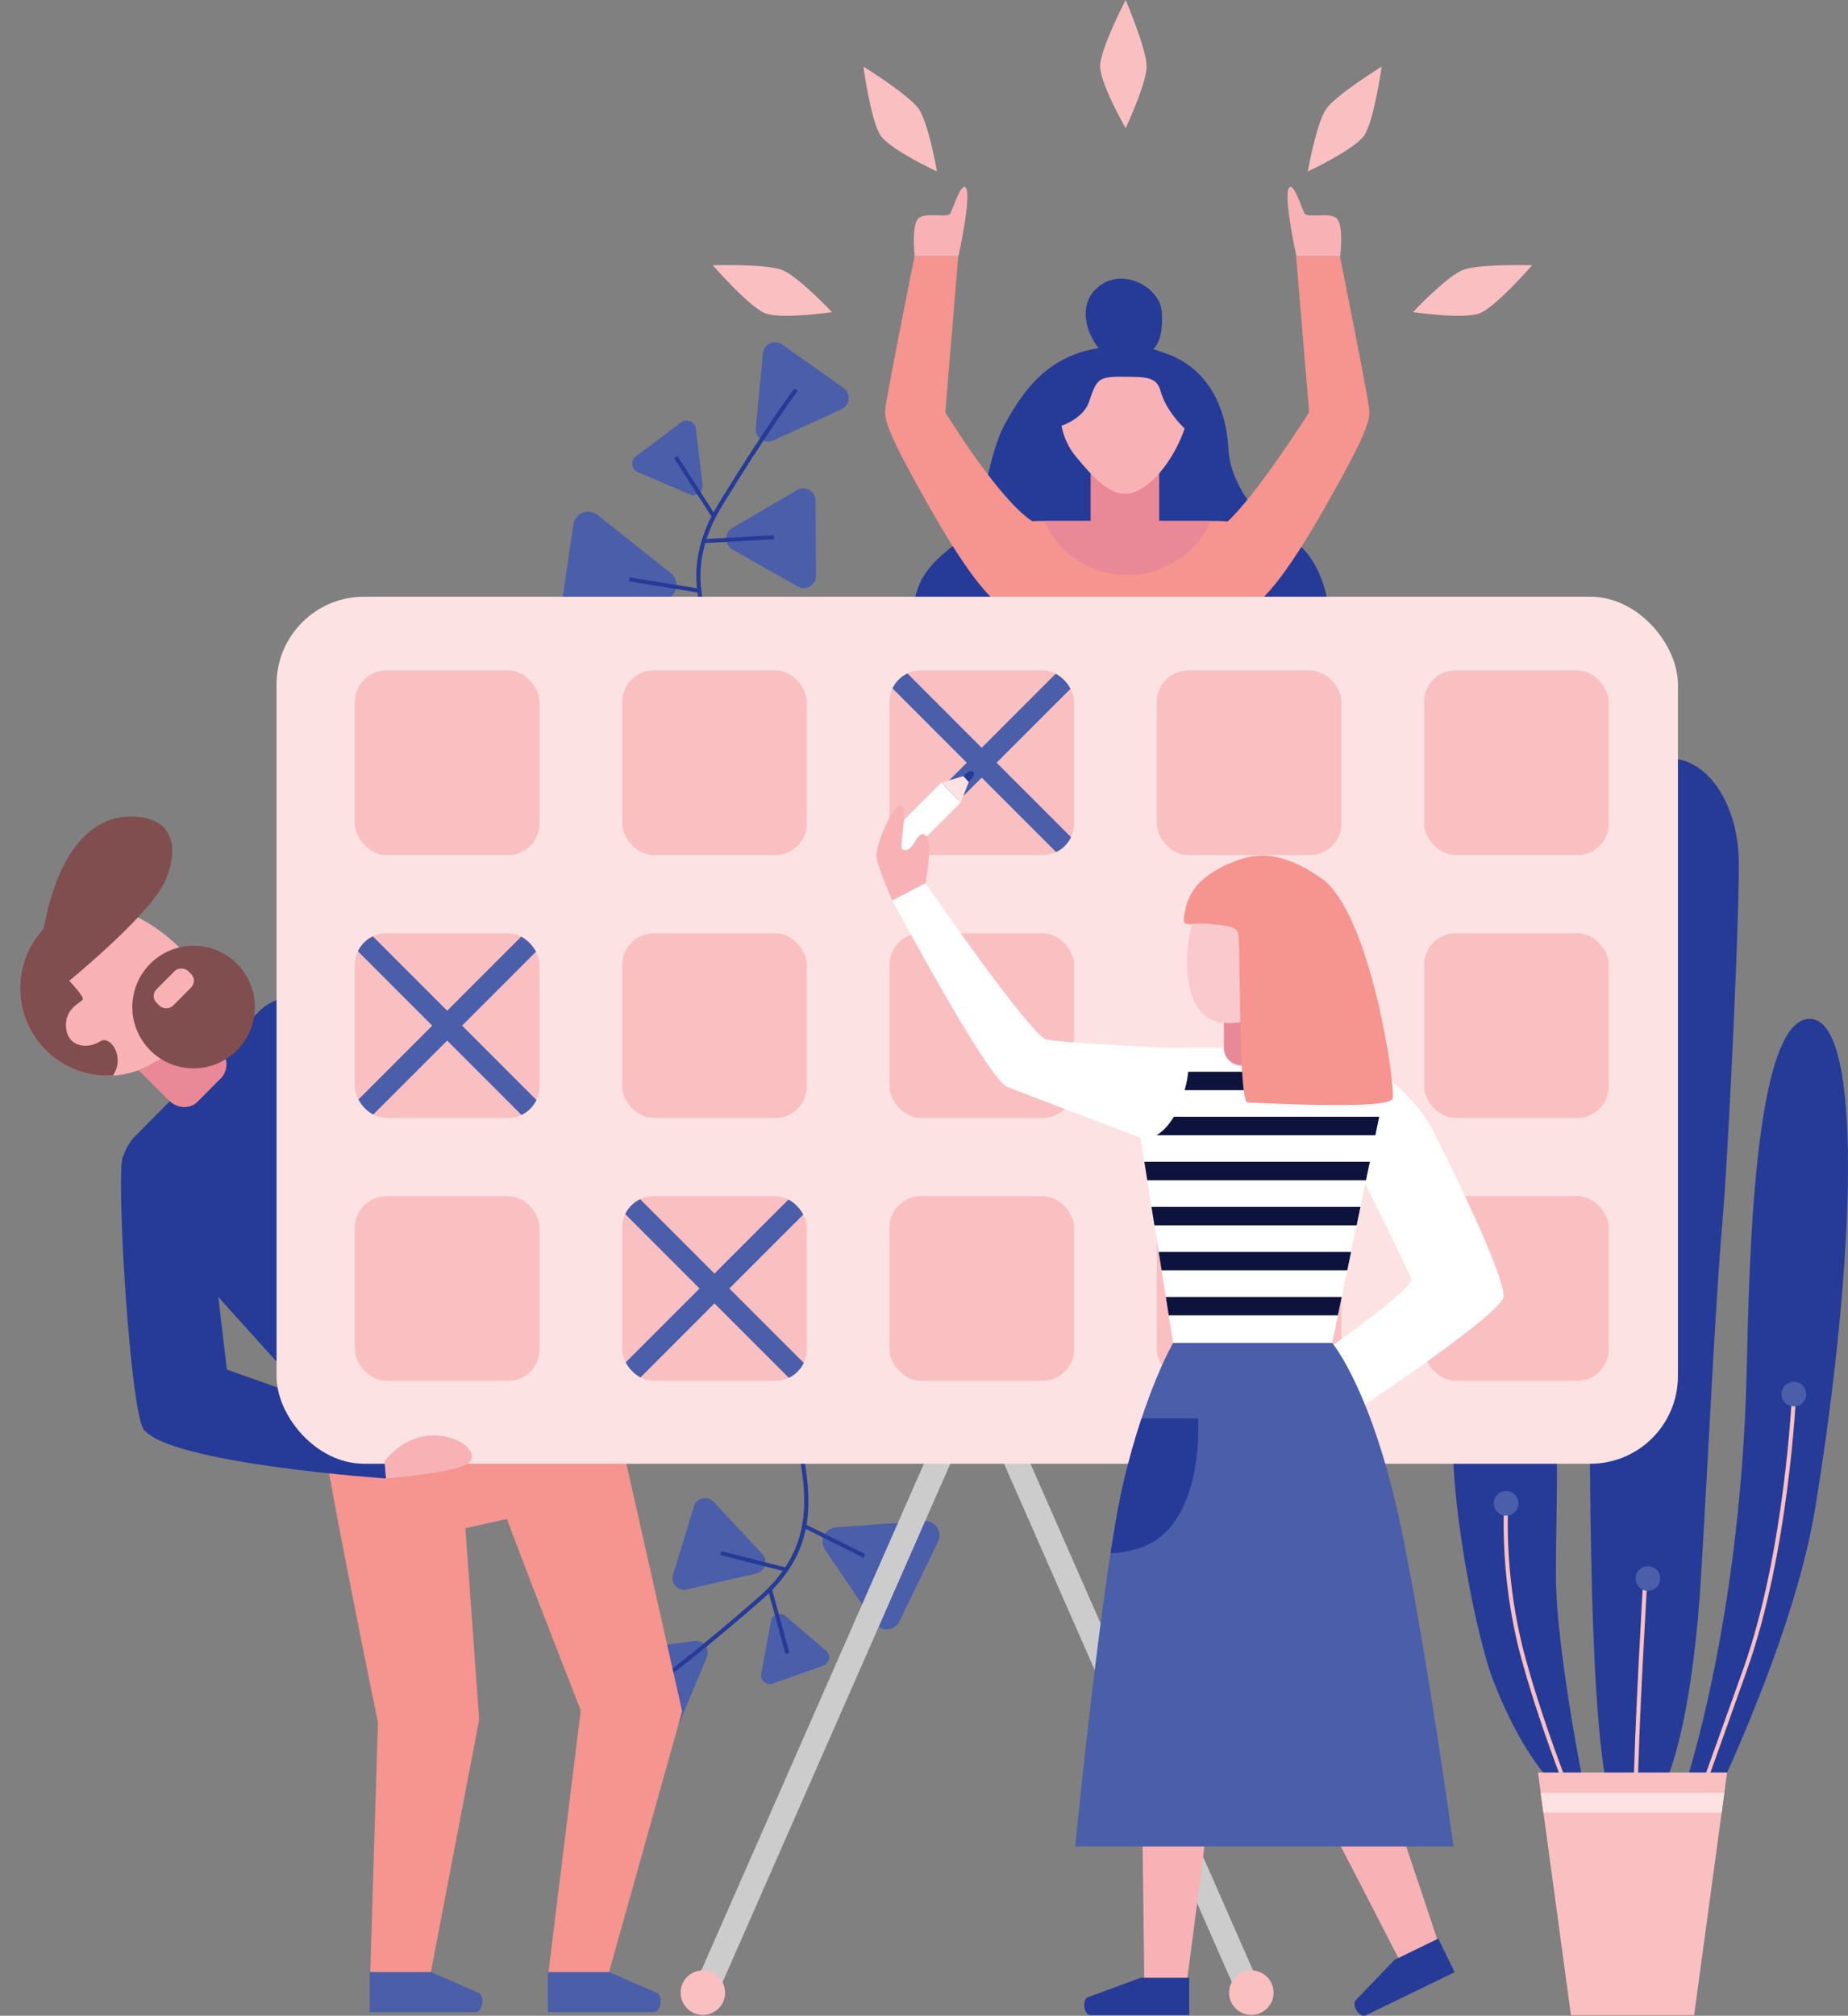 <svg id="Layer_1" data-name="Layer 1" xmlns="http://www.w3.org/2000/svg" xmlns:xlink="http://www.w3.org/1999/xlink" viewBox="0 0 450.36 491.01"><rect x="0" y="0" width="450.36" height="491.01" fill="#808080" stroke="none"/><defs><style>.cls-1{fill:none;}.cls-2{fill:#263b97;}.cls-3{fill:#fac0c1;}.cls-4{fill:#4a5eaa;}.cls-5{fill:#f6948f;}.cls-6{fill:#e98896;}.cls-7{fill:#f8b2b6;}.cls-8{fill:#804e4f;}.cls-9{clip-path:url(#clip-path);}.cls-10{fill:#ccc;}.cls-11{clip-path:url(#clip-path-2);}.cls-12{fill:#fde2e3;}.cls-13{fill:#fff;}.cls-14{clip-path:url(#clip-path-3);}.cls-15{fill:#0d133d;}.cls-16{fill:#fac9ce;}.cls-17{clip-path:url(#clip-path-4);}.cls-18{clip-path:url(#clip-path-5);}.cls-19{clip-path:url(#clip-path-6);}.cls-20{clip-path:url(#clip-path-7);}.cls-21{clip-path:url(#clip-path-8);}.cls-22{clip-path:url(#clip-path-9);}</style><clipPath id="clip-path" transform="translate(-72.29 -54.49)"><path class="cls-1" d="M121.49,292.35c5.66,10.33-2.23,15.81-12.56,21.47A21.33,21.33,0,1,1,88.45,276.4C98.78,270.75,115.83,282,121.49,292.35Z"/></clipPath><clipPath id="clip-path-2" transform="translate(-72.29 -54.49)"><path class="cls-1" d="M319.55,266.17H375l-7.63-28.3,14.55-45.31c.62-6-5.18-11.16-12.57-11.16H325.2c-7.39,0-13.19,5.15-12.57,11.16l15.73,45.31Z"/></clipPath><clipPath id="clip-path-3" transform="translate(-72.29 -54.49)"><path class="cls-1" d="M396.94,381.62H358.18l-9.93-62.45c-.53-5.09,4.4-9.46,10.66-9.46h40.36c6.26,0,11.18,4.37,10.66,9.46Z"/></clipPath><clipPath id="clip-path-4" transform="translate(-72.29 -54.49)"><rect class="cls-1" x="289.05" y="217.78" width="45.01" height="45.01" rx="7.7"/></clipPath><clipPath id="clip-path-5" transform="translate(-72.29 -54.49)"><rect class="cls-1" x="158.77" y="281.81" width="45.01" height="45.01" rx="7.7"/></clipPath><clipPath id="clip-path-6" transform="translate(-72.29 -54.49)"><rect class="cls-1" x="223.91" y="345.85" width="45.01" height="45.01" rx="7.7"/></clipPath><clipPath id="clip-path-7" transform="translate(-72.29 -54.49)"><path class="cls-1" d="M352.86,172.14c-7,5.89-12.39.71-18.27-6.31s-5.79-17.13,1.23-23S354.12,137,360,144,359.88,166.26,352.86,172.14Z"/></clipPath><clipPath id="clip-path-8" transform="translate(-72.29 -54.49)"><path class="cls-1" d="M358.18,381.62h38.76s10.11,11.82,17.22,47c6.08,30.1,12.36,75.64,12.36,75.64H334.31s6.62-67,11.79-88.75C351.44,393.07,358.18,381.62,358.18,381.62Z"/></clipPath><clipPath id="clip-path-9" transform="translate(-72.29 -54.49)"><polygon class="cls-1" points="447.09 486.26 493.18 486.26 485.15 545.35 455.13 545.35 447.09 486.26"/></clipPath></defs><title>main_</title><path class="cls-2" d="M459.41,495.4c-4-.79-14.7-9.14-23.45-32.19-5-13.16-19.07-81.06,0-85.83s15.5,29.41,15.5,60.8C451.46,457.32,459.41,495.4,459.41,495.4Z" transform="translate(-72.29 -54.49)"/><path class="cls-2" d="M468.15,498.58c-10-.67-7.95-102.13-8.74-126s-5.56-112.86,7.95-127.16,27.42-1.59,28.61,16.89c.56,8.76-2.39,72.52-4,90.8s-3.57,59.61-5.16,85.83S480.07,499.38,468.15,498.58Z" transform="translate(-72.29 -54.49)"/><path class="cls-2" d="M486.83,499.77s22.27-43.93,27.82-77.88c9.93-60.8,11.92-120-1.59-119.22s-14.49,60.41-15.1,85.84c-1.59,66-17.09,107.29-17.09,107.29Z" transform="translate(-72.29 -54.49)"/><path class="cls-3" d="M484.91,498l-.93-.33c.08-.22,7.93-22,13.12-36.56,10.19-28.61,11.88-66.63,11.89-67l1,0c0,.38-1.71,38.56-12,67.3C492.83,476,485,497.73,484.91,498Z" transform="translate(-72.29 -54.49)"/><path class="cls-3" d="M471.42,491.83h-1c0-13.57,2.37-53.28,2.39-53.68l1,.06C473.78,438.61,471.42,478.29,471.42,491.83Z" transform="translate(-72.29 -54.49)"/><path class="cls-3" d="M455.58,495c-.08-.2-8.41-20.51-13.14-38.81a127.83,127.83,0,0,1-3.59-35.92l1,.07a126.73,126.73,0,0,0,3.56,35.61c4.71,18.23,13,38.48,13.09,38.68Z" transform="translate(-72.29 -54.49)"/><path class="cls-4" d="M476.89,439a3,3,0,1,1-3-3A3,3,0,0,1,476.89,439Z" transform="translate(-72.29 -54.49)"/><path class="cls-4" d="M442.32,420.69a3,3,0,1,1-3-3A3,3,0,0,1,442.32,420.69Z" transform="translate(-72.29 -54.49)"/><path class="cls-4" d="M512.46,394.07a3,3,0,1,1-3-3A3,3,0,0,1,512.46,394.07Z" transform="translate(-72.29 -54.49)"/><path class="cls-4" d="M277.36,154.17l-16.67,7.63a3,3,0,0,1-4.21-3l1.73-18.25a3,3,0,0,1,4.69-2.15L277.84,149A3,3,0,0,1,277.36,154.17Z" transform="translate(-72.29 -54.49)"/><path class="cls-4" d="M218,180l17.75,14.1a3.68,3.68,0,0,1-.93,6.31l-21.09,8.33a3.69,3.69,0,0,1-5-4L212,182.37A3.68,3.68,0,0,1,218,180Z" transform="translate(-72.29 -54.49)"/><path class="cls-4" d="M241.86,158.91l1.65,13.68a2.24,2.24,0,0,1-3.1,2.33l-12.67-5.42a2.23,2.23,0,0,1-.47-3.84l11-8.27A2.24,2.24,0,0,1,241.86,158.91Z" transform="translate(-72.29 -54.49)"/><path class="cls-4" d="M266.65,197.35l-15.93-9.07a3,3,0,0,1,0-5.16l15.83-9.26a3,3,0,0,1,4.48,2.55l.11,18.33A3,3,0,0,1,266.65,197.35Z" transform="translate(-72.29 -54.49)"/><path class="cls-2" d="M253.51,225.17c-.68-1.25-1.36-2.48-2-3.7-7.63-13.74-14.84-26.72-4.07-44.36s18.38-27.94,18.46-28l.78.58c-.07.1-7.67,10.41-18.4,28-10.47,17.16-3.4,29.89,4.08,43.37.68,1.23,1.37,2.46,2.05,3.71Z" transform="translate(-72.29 -54.49)"/><rect class="cls-2" x="241.13" y="164.52" width="0.98" height="17.11" transform="translate(-127.49 103.49) rotate(-32.7)"/><rect class="cls-2" x="233.6" y="188.43" width="0.98" height="17.11" transform="translate(-70 342.16) rotate(-80.82)"/><rect class="cls-2" x="243.84" y="185.33" width="17.11" height="0.98" transform="translate(-82.09 -40.38) rotate(-3.14)"/><path class="cls-4" d="M224.27,456.45l17.28-2.2a2.82,2.82,0,0,1,3,3.9l-6.73,16.06a2.83,2.83,0,0,1-4.86.62L222.37,461A2.83,2.83,0,0,1,224.27,456.45Z" transform="translate(-72.29 -54.49)"/><path class="cls-4" d="M285.47,449.83,273.36,432a3.51,3.51,0,0,1,2.64-5.46L297.48,425a3.5,3.5,0,0,1,3.41,5l-9.38,19.39A3.49,3.49,0,0,1,285.47,449.83Z" transform="translate(-72.29 -54.49)"/><path class="cls-4" d="M257.8,462.2l2.39-12.87a2.12,2.12,0,0,1,3.47-1.23l9.95,8.5a2.12,2.12,0,0,1-.67,3.62l-12.34,4.37A2.13,2.13,0,0,1,257.8,462.2Z" transform="translate(-72.29 -54.49)"/><path class="cls-4" d="M246.21,420.32l11.88,12.74a2.83,2.83,0,0,1-1.43,4.69l-17,3.92a2.83,2.83,0,0,1-3.34-3.59l5.09-16.66A2.83,2.83,0,0,1,246.21,420.32Z" transform="translate(-72.29 -54.49)"/><path class="cls-2" d="M233.27,464.35l-.58-.79c.1-.07,9.91-7.26,24.61-20.15,14.35-12.58,11.55-26.12,8.58-40.46-.27-1.31-.54-2.62-.8-3.94l1-.19c.26,1.32.53,2.63.8,3.93,3,14.63,5.89,28.44-8.89,41.39S233.36,464.28,233.27,464.35Z" transform="translate(-72.29 -54.49)"/><rect class="cls-2" x="261.55" y="441.31" width="0.98" height="16.25" transform="translate(-181.9 30.89) rotate(-15.35)"/><rect class="cls-2" x="275.15" y="421.75" width="0.98" height="16.25" transform="translate(-304.38 429.97) rotate(-63.47)"/><rect class="cls-2" x="255.39" y="426.69" width="0.98" height="16.25" transform="translate(-300.89 521.13) rotate(-75.73)"/><polygon class="cls-3" points="374.81 431.77 420.89 431.77 412.86 490.86 382.84 490.86 374.81 431.77"/><path class="cls-5" d="M216.07,371.72l22.46,99.61L220.68,535H205.93l7.89-63.89s-12-30.52-18-46.62l-10.12,2.25,3.37,46.62L177.27,535H162.52L164.39,474s-15.94-76.85-15.73-86.5C148.27,385.87,216.07,371.72,216.07,371.72Z" transform="translate(-72.29 -54.49)"/><path class="cls-2" d="M221.68,386.33,152,399.81,106.17,349a12.16,12.16,0,0,1-.8-17.9l30-30.21a12.18,12.18,0,0,1,17.91.7Z" transform="translate(-72.29 -54.49)"/><path class="cls-6" d="M126.26,317l-5.86,5.89c-1.82,1.83-5,1.65-7-.4l-7.26-7.22c-2.06-2.05-2.26-5.2-.44-7l5.86-5.89c1.82-1.83,5-1.65,7,.4l7.26,7.22A5,5,0,0,1,126.26,317Z" transform="translate(-72.29 -54.49)"/><path class="cls-2" d="M102.26,336.25c-1.79,4.47,1.77,62.27,5.07,66.46,6.55,8.35,59,11.92,59,11.92V401.82l-38.75-13.71-5.66-48S105,329.49,102.26,336.25Z" transform="translate(-72.29 -54.49)"/><path class="cls-7" d="M121.49,292.35c5.66,10.33-2.23,15.81-12.56,21.47A21.33,21.33,0,1,1,88.45,276.4C98.78,270.75,115.83,282,121.49,292.35Z" transform="translate(-72.29 -54.49)"/><path class="cls-8" d="M84.26,297.42s24.44-19.24,28.34-28.5c3.67-8.72,1.42-15.41-8.19-15.52-12.34-.14-18.92,12.88-21.53,27.52C82,285.76,84.26,297.42,84.26,297.42Z" transform="translate(-72.29 -54.49)"/><g class="cls-9"><path class="cls-8" d="M87.81,292s5.34,5.31,4.61,6.05-4.58,2.4-4,7,5.34,5,8.27,3.1,7.55,6,.77,10.65S75.2,312,73,304s1.4-23.15,5.07-26.09,13.23,3.26,13.23,3.26Z" transform="translate(-72.29 -54.49)"/></g><path class="cls-8" d="M130,289.21a14.93,14.93,0,1,1-21.12.06A14.93,14.93,0,0,1,130,289.21Z" transform="translate(-72.29 -54.49)"/><rect class="cls-7" x="109.2" y="292.41" width="10.91" height="5.66" rx="2.32" transform="translate(-247.84 113.88) rotate(-45.16)"/><polygon class="cls-10" points="174.35 486.8 168.95 484.44 228.29 349.42 233.69 351.78 174.35 486.8"/><path class="cls-3" d="M249,539.77a5.42,5.42,0,1,1-5.51-5.31A5.42,5.42,0,0,1,249,539.77Z" transform="translate(-72.29 -54.49)"/><polygon class="cls-10" points="301.94 486.8 307.33 484.44 247.51 348.31 242.11 350.67 301.94 486.8"/><path class="cls-3" d="M371.82,539.77a5.42,5.42,0,1,0,5.52-5.31A5.43,5.43,0,0,0,371.82,539.77Z" transform="translate(-72.29 -54.49)"/><path class="cls-2" d="M294.93,202.5c1-11,9.92-14.1,13.57-18.79s4.52-18.62,8.87-26.28c4.66-8.19,12.18-20.52,32.71-18.26,16.54,1.82,21.05,14.79,21.58,24.7s9.39,19.31,15.65,22.45,9.4,14.61,8.88,19.83S294.93,202.5,294.93,202.5Z" transform="translate(-72.29 -54.49)"/><path class="cls-5" d="M319.55,266.17H375l-7.63-28.3,14.55-45.31c.62-6-5.18-11.16-12.57-11.16H325.2c-7.39,0-13.19,5.15-12.57,11.16l15.73,45.31Z" transform="translate(-72.29 -54.49)"/><path class="cls-5" d="M319.53,203.55c-4.5-.5-11.17-8.66-21-26S287.87,156.9,288,154.4s7.16-37.48,7.16-37.48h10.66l-3.16,38s13.11,21.5,21.46,26.72C328.79,184.51,319.53,203.55,319.53,203.55Z" transform="translate(-72.29 -54.49)"/><path class="cls-5" d="M374.49,203.55c4.5-.5,11.16-8.66,21-26S406.15,156.9,406,154.4s-7.16-37.48-7.16-37.48H388.15l3.17,38s-13.14,20.72-20.19,26.89C367,185.42,374.49,203.55,374.49,203.55Z" transform="translate(-72.29 -54.49)"/><g class="cls-11"><circle class="cls-6" cx="274.75" cy="117.82" r="22.24"/></g><rect class="cls-12" x="67.39" y="145.35" width="341.52" height="211.2" rx="21.34"/><rect class="cls-3" x="86.48" y="163.29" width="45.01" height="45.01" rx="7.7"/><rect class="cls-3" x="151.62" y="163.29" width="45.01" height="45.01" rx="7.7"/><rect class="cls-3" x="216.76" y="163.29" width="45.01" height="45.01" rx="7.7"/><rect class="cls-3" x="281.9" y="163.29" width="45.01" height="45.01" rx="7.7"/><rect class="cls-3" x="347.05" y="163.29" width="45.01" height="45.01" rx="7.7"/><rect class="cls-3" x="86.48" y="227.32" width="45.01" height="45.01" rx="7.7"/><rect class="cls-3" x="151.62" y="227.32" width="45.01" height="45.01" rx="7.7"/><rect class="cls-3" x="216.76" y="227.32" width="45.01" height="45.01" rx="7.7"/><rect class="cls-3" x="347.05" y="227.32" width="45.01" height="45.01" rx="7.7"/><rect class="cls-3" x="86.48" y="291.35" width="45.01" height="45.01" rx="7.7"/><rect class="cls-3" x="151.62" y="291.35" width="45.01" height="45.01" rx="7.7"/><rect class="cls-3" x="216.76" y="291.35" width="45.01" height="45.01" rx="7.7"/><rect class="cls-3" x="281.9" y="291.35" width="45.01" height="45.01" rx="7.7"/><rect class="cls-3" x="347.05" y="291.35" width="45.01" height="45.01" rx="7.7"/><path class="cls-4" d="M220.68,534.85H205.83v9.76h25.81c1.7,0,2.29-3.82.8-4.65Z" transform="translate(-72.29 -54.49)"/><path class="cls-4" d="M177.27,534.85H162.39v9.76H188.2c1.71,0,2.29-3.82.8-4.65Z" transform="translate(-72.29 -54.49)"/><path class="cls-13" d="M405.28,313.94c3.37,1.12,12,7.93,16,15.51,2.94,5.68,18.13,36.17,17.38,41s-46.06,34.46-46.06,34.46l-6.74-15s31.46-21,30.33-24-17-34.71-17-34.71Z" transform="translate(-72.29 -54.49)"/><path class="cls-7" d="M376.81,419.19H349.69l1.46,117.24h10.48s7.94-59,10.93-91.58h3.8C376.86,436.29,376.87,427.78,376.81,419.19Z" transform="translate(-72.29 -54.49)"/><path class="cls-7" d="M382.22,416.26l-25,12.13c3.81,7.71,7.52,15.37,10.82,23.28l3.11-1.51,42,81.4,9.42-4.58s-29.08-88.11-37.13-103.9A68.65,68.65,0,0,0,382.22,416.26Z" transform="translate(-72.29 -54.49)"/><path class="cls-13" d="M396.94,381.62H358.18l-9.93-62.45c-.53-5.09,4.4-9.46,10.66-9.46h40.36c6.26,0,11.18,4.37,10.66,9.46Z" transform="translate(-72.29 -54.49)"/><path class="cls-2" d="M350.25,536.26h11.86v9.09H338.06c-1.59,0-2.13-3.56-.74-4.33Z" transform="translate(-72.29 -54.49)"/><path class="cls-2" d="M412.13,531.89l10.66-5.18,4,8.18L405.14,545.4c-1.42.7-3.47-2.27-2.56-3.57Z" transform="translate(-72.29 -54.49)"/><path class="cls-4" d="M358.18,381.62h38.76s10.11,11.82,17.22,47c6.08,30.1,12.36,75.64,12.36,75.64H334.31s6.62-67,11.79-88.75C351.44,393.07,358.18,381.62,358.18,381.62Z" transform="translate(-72.29 -54.49)"/><g class="cls-14"><rect class="cls-15" x="268.66" y="315.92" width="78.64" height="4.49"/><rect class="cls-15" x="268.66" y="304.95" width="78.64" height="4.49"/><rect class="cls-15" x="268.66" y="293.98" width="78.64" height="4.49"/><rect class="cls-15" x="268.66" y="283" width="78.64" height="4.49"/><rect class="cls-15" x="268.66" y="272.03" width="78.64" height="4.49"/><rect class="cls-15" x="268.66" y="261.06" width="78.64" height="4.49"/></g><path class="cls-6" d="M374.56,314h7.07a4.25,4.25,0,0,0,4-4.48v-8.71a4.25,4.25,0,0,0-4-4.48h-7.07a4.25,4.25,0,0,0-4,4.48v8.71A4.25,4.25,0,0,0,374.56,314Z" transform="translate(-72.29 -54.49)"/><path class="cls-16" d="M362.54,296.28c2.84,9.61,10.87,8.13,20.48,5.29a18.13,18.13,0,0,0-10.28-34.78C363.13,269.62,359.7,286.67,362.54,296.28Z" transform="translate(-72.29 -54.49)"/><path class="cls-5" d="M373.34,264.25c-11.09,4.26-11.93,10-12.49,13.53-.5,3.16,1.68,1.12,6.88,1.82,3.06.42,6,.42,6.32,2.39.63,4.46,0,41.05,2.29,41.05s34.59,2,35.34-1-5.34-45.22-17.41-53.64C384.46,261.53,378.2,262.38,373.34,264.25Z" transform="translate(-72.29 -54.49)"/><path class="cls-13" d="M361.36,309.93s-30.21-1.28-34.08-2.24-29.47-38.07-29.47-38.07l-8.05,4.19s23.2,43.5,28,45.43S351.25,332,351.25,332s5.24,0,8.61-8.62C363.41,314.35,361.36,309.93,361.36,309.93Z" transform="translate(-72.29 -54.49)"/><g class="cls-17"><rect class="cls-4" x="308.98" y="177.08" width="5.14" height="126.4" transform="translate(-150.94 236.2) rotate(-45)"/><rect class="cls-4" x="248.36" y="237.71" width="126.4" height="5.14" transform="translate(-150.94 236.16) rotate(-45)"/></g><g class="cls-18"><rect class="cls-4" x="178.7" y="241.12" width="5.14" height="126.4" transform="translate(-234.38 162.83) rotate(-45)"/><rect class="cls-4" x="118.07" y="301.74" width="126.4" height="5.14" transform="translate(-234.38 162.83) rotate(-45)"/></g><g class="cls-19"><rect class="cls-4" x="243.84" y="305.15" width="5.14" height="126.4" transform="translate(-260.58 227.64) rotate(-45)"/><rect class="cls-4" x="183.21" y="365.78" width="126.4" height="5.14" transform="translate(-260.58 227.63) rotate(-45)"/></g><rect class="cls-6" x="265.79" y="111.12" width="16.7" height="20.88"/><path class="cls-7" d="M352.34,172.22c-7,5.89-11.87.63-17.75-6.39a16.57,16.57,0,0,1,25.4-21.3C365.88,151.54,359.36,166.34,352.34,172.22Z" transform="translate(-72.29 -54.49)"/><path class="cls-2" d="M343.66,141.69c-3.62,0-10.55-10.85-4.22-16.88,6-5.67,15.62-.47,16,5.73C356,141.09,351.49,141.69,343.66,141.69Z" transform="translate(-72.29 -54.49)"/><g class="cls-20"><path class="cls-2" d="M325.9,159.35c2.44,0,10.09-1.87,11.83-7.09s2.22-6,7.57-6c6.93,0,8.9.07,9.92,3.78,1.56,5.74,9.65,14.22,14.87,13.18s3.13-17.79-5.22-21.62-31.32-10.09-35.14-3.48-5.22,21.23-5.22,21.23Z" transform="translate(-72.29 -54.49)"/></g><rect class="cls-13" x="288.46" y="250.63" width="18.26" height="6.77" transform="translate(-164.75 230.33) rotate(-45)"/><path class="cls-7" d="M297.81,269.62s2.32-11.36-.48-11.93c-1.85-.36-2.44,4.69-5.06,3.75-1.11-.4,1.69-10.67-.37-10.86s-6.37,9.92-6,12.73,3.85,10.5,3.85,10.5Z" transform="translate(-72.29 -54.49)"/><polygon class="cls-12" points="229.36 190.67 234.15 195.46 236.09 190.47 234.8 189.04 229.36 190.67"/><path class="cls-2" d="M307.09,243.53l1.28,1.43s1.83-1.73,1.13-2.43C308.65,241.69,307.09,243.53,307.09,243.53Z" transform="translate(-72.29 -54.49)"/><g class="cls-21"><path class="cls-2" d="M344,400h20.27s1.78,26.43-14.31,31.59c-12.56,4-15.5-3-15.5-3Z" transform="translate(-72.29 -54.49)"/></g><path class="cls-7" d="M166.34,414.63s18.77-1.49,20.56-4.17-3.28-6.85-10.13-6.26S166,410.46,166,410.46Z" transform="translate(-72.29 -54.49)"/><path class="cls-7" d="M295.2,116.92h10.66s3.54-16,1.6-16.87c-1.16-.53-2.83,5.07-3.58,6.41s-6.55-.59-8,1.49S295.2,116.92,295.2,116.92Z" transform="translate(-72.29 -54.49)"/><path class="cls-7" d="M398.9,116.92H388.23s-3.53-16-1.59-16.87c1.15-.53,2.83,5.07,3.57,6.41s6.56-.59,8.05,1.49S398.9,116.92,398.9,116.92Z" transform="translate(-72.29 -54.49)"/><g class="cls-22"><rect class="cls-12" x="363.48" y="436.74" width="85.83" height="4.77"/></g><path class="cls-3" d="M351.72,70.65c0,4.2-5.11,15.06-5.11,15.06s-6.22-10.86-6.22-15.06,6.22-16.16,6.22-16.16S351.72,66.46,351.72,70.65Z" transform="translate(-72.29 -54.49)"/><path class="cls-3" d="M296.17,81c2.41,3.44,4.46,15.26,4.46,15.26S289.3,91,286.9,87.51s-4.19-16.8-4.19-16.8S293.76,77.58,296.17,81Z" transform="translate(-72.29 -54.49)"/><path class="cls-3" d="M262.9,120.26c3.91,1.53,12.14,10.26,12.14,10.26s-12.38,1.81-16.28.28S246,119.1,246,119.1,259,118.72,262.9,120.26Z" transform="translate(-72.29 -54.49)"/><path class="cls-3" d="M395.5,81C393.09,84.45,391,96.27,391,96.27s11.33-5.32,13.73-8.76S409,70.71,409,70.71,397.91,77.58,395.5,81Z" transform="translate(-72.29 -54.49)"/><path class="cls-3" d="M428.77,120.26c-3.91,1.53-12.14,10.26-12.14,10.26s12.38,1.81,16.28.28,12.77-11.7,12.77-11.7S432.67,118.72,428.77,120.26Z" transform="translate(-72.29 -54.49)"/></svg>